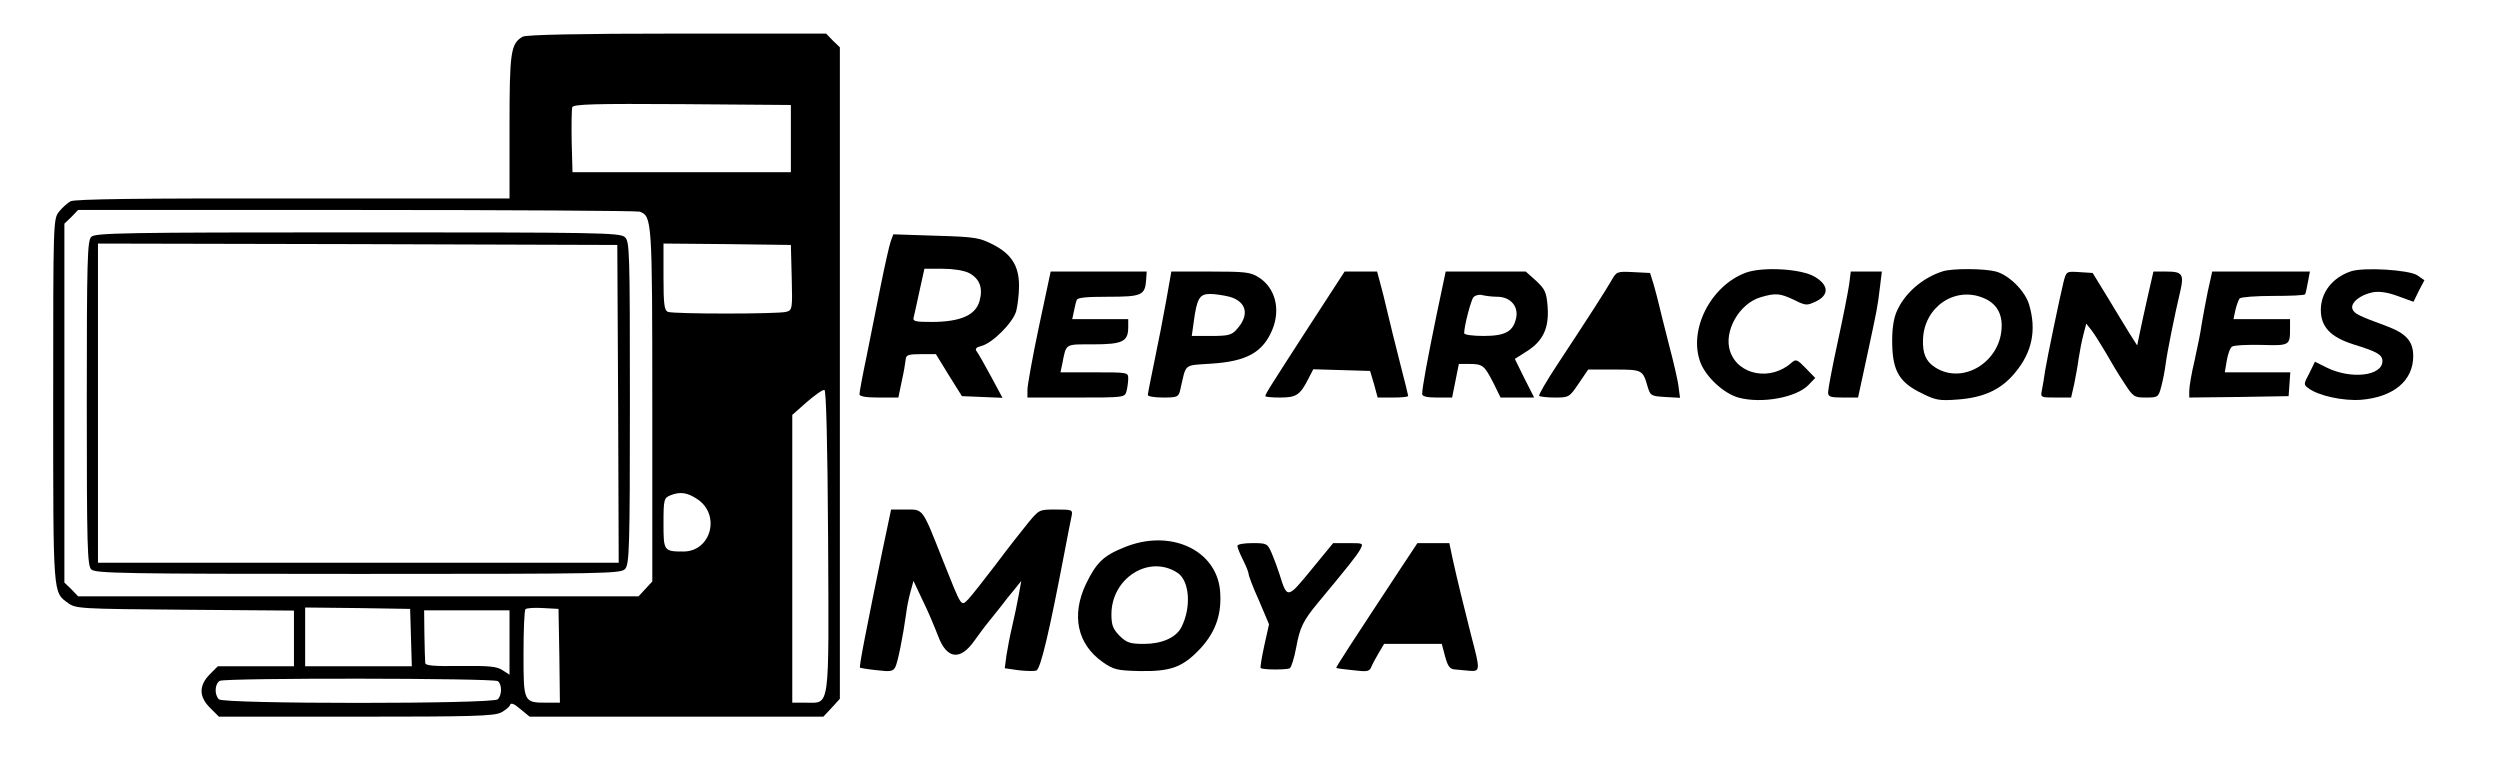 <?xml version="1.0" standalone="no"?>
<!DOCTYPE svg PUBLIC "-//W3C//DTD SVG 20010904//EN"
 "http://www.w3.org/TR/2001/REC-SVG-20010904/DTD/svg10.dtd">
<svg version="1.0" xmlns="http://www.w3.org/2000/svg"
 width="893pt" height="279pt" viewBox="0 0 893 279"
 preserveAspectRatio="xMidYMid meet">
<g transform="translate(0,279) scale(0.1,-0.1)"
fill="#000000" stroke="none">
<path d="M1867 2659 c-43 -25 -47 -55 -47 -323 l0 -255 -774 0 c-540 1 -780
-2 -794 -10 -11 -6 -30 -23 -41 -37 -21 -26 -21 -34 -21 -678 0 -700 -1 -680
53 -720 28 -20 40 -21 418 -24 l389 -3 0 -99 0 -100 -136 0 -136 0 -29 -29
c-39 -40 -39 -80 2 -120 l31 -31 489 0 c413 0 494 2 519 15 15 8 30 20 32 27
3 9 15 4 37 -15 l33 -27 524 0 525 0 30 32 29 32 0 1164 0 1163 -25 24 -24 25
-533 0 c-343 0 -539 -4 -551 -11z m958 -364 l0 -120 -390 0 -390 0 -3 109 c-1
61 0 116 2 123 5 11 79 13 393 11 l388 -3 0 -120z m-540 -261 c44 -17 45 -27
45 -692 l0 -629 -25 -27 -24 -26 -1001 0 -1001 0 -24 25 -25 24 0 641 0 641
25 24 24 25 995 0 c547 0 1002 -3 1011 -6z m543 -235 c3 -114 2 -117 -20 -123
-30 -8 -402 -8 -422 0 -13 5 -16 26 -16 125 l0 119 228 -2 227 -3 3 -116z
m130 -939 c3 -612 7 -580 -78 -580 l-50 0 0 514 0 514 52 46 c29 25 57 45 63
43 6 -2 11 -188 13 -537z m-467 147 c84 -56 49 -187 -50 -187 -70 0 -71 2 -71
101 0 84 2 90 23 99 36 15 62 11 98 -13z m-1023 -494 l3 -103 -191 0 -190 0 0
105 0 105 188 -2 187 -3 3 -102z m530 -65 l2 -168 -45 0 c-85 0 -85 0 -85 174
0 84 3 156 7 160 4 4 32 6 63 4 l55 -3 3 -167z m-178 47 l0 -115 -25 16 c-21
14 -49 16 -150 15 -96 -1 -125 1 -126 11 -1 7 -2 52 -3 100 l-1 88 153 0 152
0 0 -115z m-42 -138 c15 -10 16 -49 0 -65 -17 -17 -979 -17 -996 0 -17 17 -15
55 3 66 20 11 976 10 993 -1z"/>
<path d="M326 1944 c-14 -14 -16 -81 -16 -594 0 -513 2 -580 16 -594 14 -14
114 -16 953 -16 896 0 939 1 954 18 15 17 17 73 17 594 0 544 -1 576 -18 591
-17 16 -98 17 -955 17 -837 0 -937 -2 -951 -16z m1882 -596 l2 -568 -930 0
-930 0 0 570 0 570 928 -2 927 -3 3 -567z"/>
<path d="M3182 1929 c-5 -13 -21 -85 -36 -159 -15 -74 -38 -189 -51 -255 -14
-66 -25 -126 -25 -133 0 -8 21 -12 69 -12 l70 0 12 58 c7 31 13 66 14 77 1 17
9 20 55 20 l53 0 46 -75 47 -75 72 -3 73 -3 -42 78 c-23 43 -46 83 -51 89 -6
8 0 14 17 18 40 10 113 83 125 125 5 20 10 60 10 90 0 71 -27 114 -94 148 -47
24 -64 27 -203 31 l-152 5 -9 -24z m279 -114 c38 -20 51 -53 38 -100 -14 -51
-68 -74 -167 -75 -65 0 -73 2 -68 18 2 9 12 52 21 95 l17 77 65 0 c38 0 76 -6
94 -15z"/>
<path d="M6236 1816 c-126 -47 -206 -205 -162 -321 20 -52 83 -110 135 -125
84 -23 209 0 252 46 l23 24 -34 35 c-30 31 -35 33 -50 20 -74 -67 -191 -46
-220 40 -24 71 32 170 108 193 54 16 69 15 120 -9 42 -21 46 -21 78 -6 48 23
47 58 -3 88 -47 29 -186 37 -247 15z"/>
<path d="M6940 1821 c-73 -23 -138 -79 -166 -146 -11 -27 -16 -64 -15 -115 2
-97 27 -137 106 -175 50 -25 63 -27 129 -22 93 7 155 36 204 96 61 73 77 152
50 243 -14 48 -71 105 -118 118 -41 11 -154 12 -190 1z m144 -95 c44 -18 66
-51 66 -99 0 -128 -138 -214 -238 -149 -33 21 -45 50 -43 100 4 115 113 190
215 148z"/>
<path d="M8398 1821 c-66 -22 -108 -75 -108 -138 0 -61 35 -97 116 -123 85
-26 104 -37 104 -60 0 -53 -112 -66 -199 -23 l-42 21 -20 -41 c-21 -39 -21
-41 -3 -54 36 -27 125 -46 189 -41 115 10 185 68 185 156 0 53 -25 81 -95 107
-100 37 -115 44 -122 61 -8 22 27 51 73 60 24 4 52 0 90 -14 l55 -20 19 39 20
38 -26 18 c-30 19 -189 29 -236 14z"/>
<path d="M3711 1623 c-23 -109 -41 -210 -41 -225 l0 -28 174 0 c172 0 174 0
180 23 3 12 6 32 6 45 0 22 -2 22 -121 22 l-121 0 7 33 c14 71 8 67 110 67
105 0 125 10 125 61 l0 29 -100 0 -100 0 6 28 c3 15 7 33 10 40 2 9 34 12 112
12 120 0 132 5 136 60 l2 30 -171 0 -172 0 -42 -197z"/>
<path d="M4166 1718 c-10 -57 -29 -154 -42 -216 -13 -63 -24 -118 -24 -123 0
-5 25 -9 55 -9 51 0 55 2 61 28 22 96 10 86 110 93 127 8 185 40 219 122 30
73 10 150 -50 187 -28 18 -49 20 -171 20 l-140 0 -18 -102z m226 12 c62 -18
72 -66 25 -117 -17 -20 -31 -23 -90 -23 l-70 0 7 50 c11 84 21 100 58 100 18
0 50 -5 70 -10z"/>
<path d="M4675 1623 c-144 -223 -155 -240 -155 -248 0 -3 24 -5 53 -5 58 0 71
9 101 68 l17 33 102 -3 101 -3 14 -47 13 -48 55 0 c30 0 54 2 54 6 0 3 -13 55
-29 117 -16 62 -36 144 -45 182 -9 39 -21 87 -27 108 l-10 37 -58 0 -58 0
-128 -197z"/>
<path d="M5132 1668 c-33 -160 -52 -263 -52 -285 0 -9 16 -13 54 -13 l53 0 12
60 12 60 37 0 c48 0 54 -5 86 -67 l26 -53 60 0 60 0 -35 69 -34 69 44 28 c58
37 79 84 73 160 -4 50 -9 61 -41 91 l-37 33 -143 0 -143 0 -32 -152z m216 62
c46 0 76 -33 68 -74 -10 -50 -38 -66 -117 -66 -38 0 -69 4 -69 10 0 25 24 117
33 128 6 7 20 11 31 8 12 -3 36 -6 54 -6z"/>
<path d="M5756 1788 c-20 -35 -79 -127 -193 -300 -39 -59 -68 -109 -65 -112 3
-3 28 -6 56 -6 50 0 52 1 85 50 l34 50 93 0 c100 0 102 -1 119 -60 10 -34 13
-35 63 -38 l53 -3 -5 38 c-2 21 -18 90 -35 154 -16 63 -32 126 -35 140 -3 13
-11 44 -18 69 l-14 45 -60 3 c-58 3 -60 2 -78 -30z"/>
<path d="M6605 1773 c-4 -27 -22 -119 -41 -206 -19 -87 -34 -167 -34 -178 0
-16 7 -19 53 -19 l54 0 32 148 c37 173 37 171 46 245 l7 57 -55 0 -56 0 -6
-47z"/>
<path d="M7371 1783 c-13 -53 -58 -269 -66 -318 -3 -22 -8 -52 -11 -67 -6 -28
-5 -28 49 -28 l55 0 11 48 c5 26 13 67 16 92 4 25 11 63 17 85 l10 39 19 -24
c11 -14 33 -50 51 -80 17 -30 46 -79 65 -107 33 -51 36 -53 78 -53 43 0 45 1
55 39 6 22 13 59 16 83 5 39 32 174 52 258 14 60 7 70 -48 70 l-48 0 -21 -92
c-12 -51 -24 -111 -29 -133 l-8 -39 -28 44 c-15 25 -51 83 -79 130 l-52 85
-47 3 c-47 3 -47 3 -57 -35z"/>
<path d="M7886 1748 c-8 -40 -18 -93 -22 -118 -3 -25 -15 -82 -25 -128 -11
-45 -19 -94 -19 -108 l0 -24 178 2 177 3 3 43 3 42 -117 0 -117 0 7 42 c4 23
12 46 19 50 7 5 54 7 104 6 102 -3 103 -2 103 58 l0 34 -101 0 -101 0 7 33 c4
17 11 36 15 41 5 5 59 9 120 9 60 0 112 2 114 6 2 3 6 23 10 44 l7 37 -175 0
-174 0 -16 -72z"/>
<path d="M3152 823 c-58 -283 -84 -415 -80 -418 2 -1 29 -6 60 -9 49 -6 58 -4
66 11 9 17 28 113 39 193 2 19 9 53 15 75 l11 40 33 -70 c19 -38 43 -96 55
-127 31 -83 79 -89 130 -16 13 18 34 47 48 64 14 18 36 45 48 60 12 16 33 43
47 59 l24 30 -9 -50 c-5 -27 -15 -77 -23 -110 -8 -33 -17 -81 -21 -106 l-6
-46 49 -7 c27 -3 56 -4 64 -1 15 6 46 137 99 415 12 63 24 125 27 138 4 21 1
22 -56 22 -60 0 -60 0 -99 -47 -22 -27 -74 -93 -115 -148 -42 -55 -86 -111
-98 -124 -28 -28 -23 -35 -91 135 -76 192 -70 184 -133 184 l-53 0 -31 -147z"/>
<path d="M4016 835 c-75 -30 -100 -55 -137 -131 -53 -112 -31 -215 60 -279 39
-27 50 -30 131 -32 114 -2 156 14 220 83 54 60 75 123 68 205 -14 146 -179
221 -342 154z m190 -91 c44 -29 50 -126 13 -196 -19 -36 -70 -58 -132 -58 -51
0 -62 4 -88 29 -24 25 -29 38 -29 78 1 129 135 213 236 147z"/>
<path d="M4420 840 c0 -6 9 -28 20 -50 11 -22 20 -44 20 -50 0 -6 16 -49 37
-95 l36 -85 -17 -76 c-9 -42 -15 -78 -13 -80 6 -7 94 -7 104 -1 6 4 16 37 23
74 13 72 25 96 77 159 104 125 141 171 152 192 11 22 11 22 -42 22 l-55 0 -78
-95 c-86 -105 -86 -105 -114 -15 -6 19 -18 52 -27 73 -16 36 -17 37 -70 37
-30 0 -53 -4 -53 -10z"/>
<path d="M5012 773 c-195 -296 -241 -367 -239 -369 1 -1 28 -5 60 -8 50 -6 58
-5 65 11 4 10 16 33 27 51 l19 32 103 0 103 0 12 -45 c9 -34 17 -45 33 -46 11
-1 35 -3 53 -5 40 -3 40 1 7 126 -29 115 -49 196 -66 273 l-12 57 -57 0 -57 0
-51 -77z"/>
</g>
</svg>
